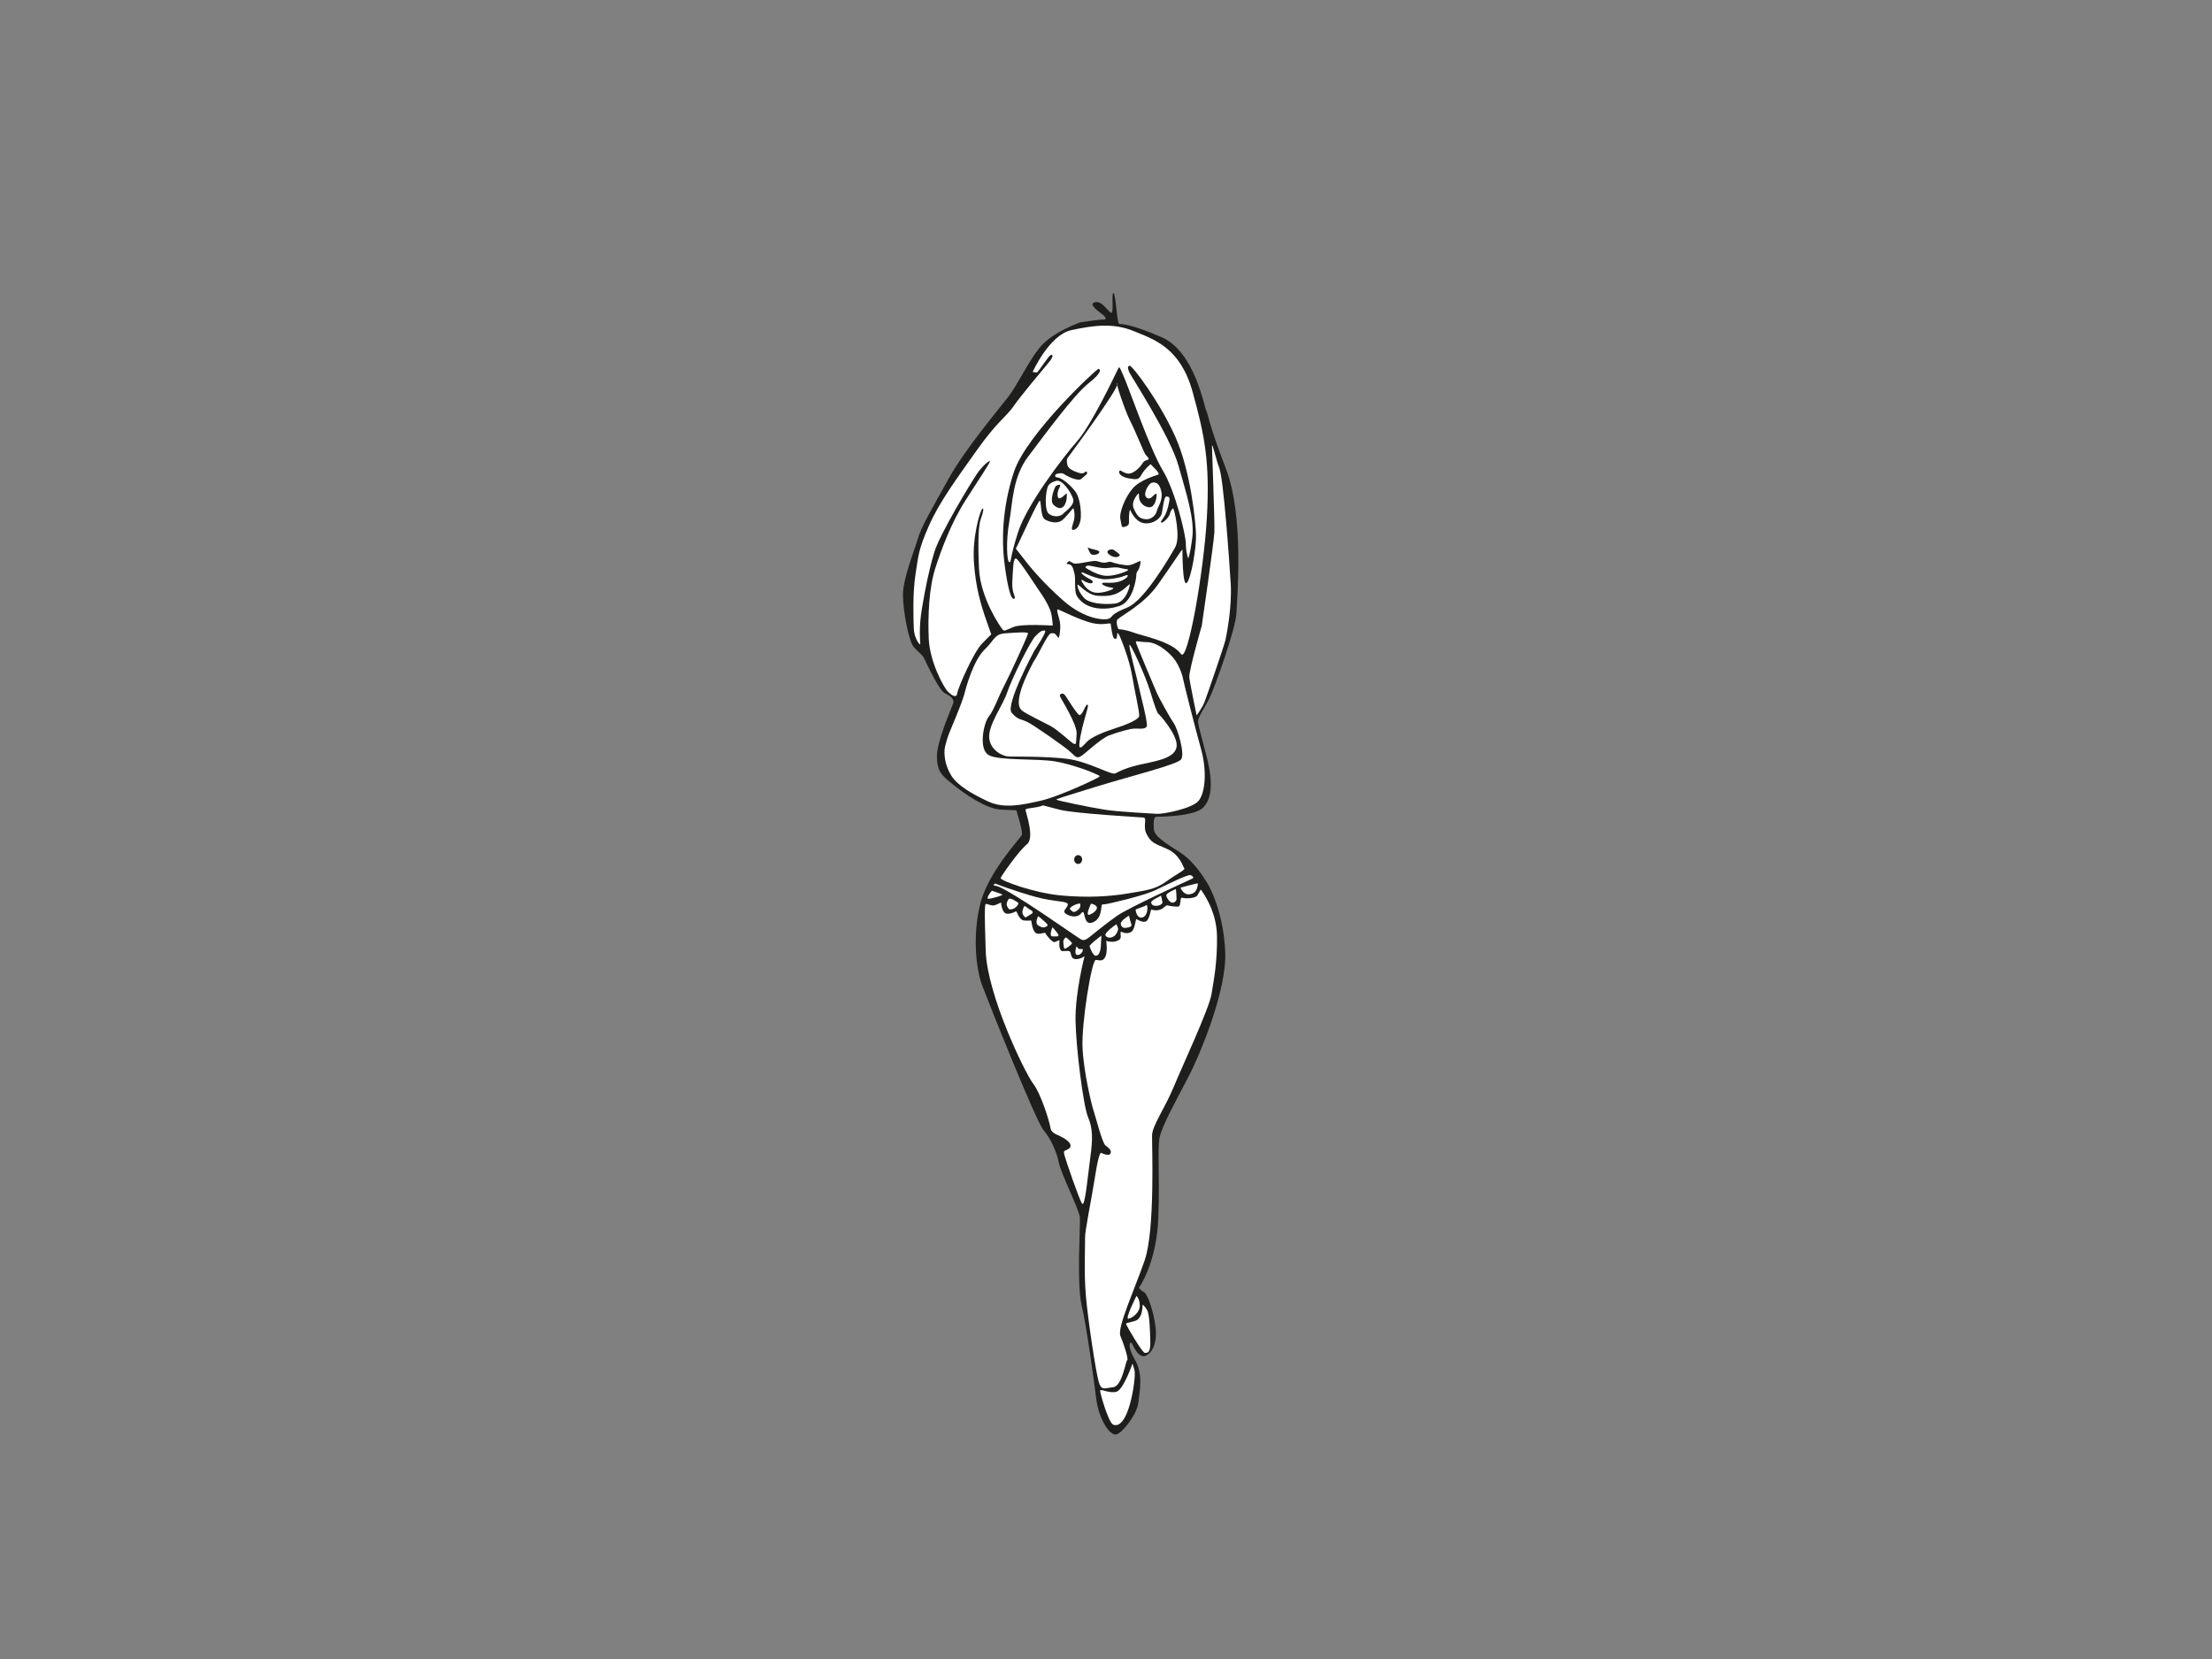 <?xml version="1.0" encoding="utf-8"?>
<!-- Generator: Adobe Illustrator 17.0.0, SVG Export Plug-In . SVG Version: 6.00 Build 0)  -->
<!DOCTYPE svg PUBLIC "-//W3C//DTD SVG 1.1//EN" "http://www.w3.org/Graphics/SVG/1.1/DTD/svg11.dtd">
<svg version="1.1" id="Layer_1" xmlns="http://www.w3.org/2000/svg" xmlns:xlink="http://www.w3.org/1999/xlink" x="0px" y="0px"
	 width="800px" height="600px" viewBox="0 0 800 600" enable-background="new 0 0 800 600" xml:space="preserve">
<rect x="0" y="0" width="800" height="600" fill="#808080" stroke="none"/>
<path fill="#1E1E1D" d="M390.721,116.568c-4.067,1.549-11.037,4.55-14.91,9.391c-3.872,4.841-7.842,13.263-11.134,17.523
	c-3.291,4.26-15.874,19.263-21.585,29.622c-5.712,10.359-9.875,17.232-11.134,21.686c-1.259,4.453-5.515,14.628-5.393,20.646
	c0.122,6.019,2.087,16.337,3.807,18.424c1.72,2.087,3.07,2.702,3.809,4.176c0.736,1.474,5.405,11.668,7.491,12.65
	c2.089,0.983,3.563,2.211,3.071,3.685c-0.491,1.474-6.02,13.875-5.896,19.28c0.123,5.404,1.596,6.632,5.649,9.949
	c4.054,3.316,12.038,8.966,17.565,9.211c5.527,0.246,5.527,0.246,5.527,0.246s2.457,7.861,1.965,8.966
	c-0.491,1.105-12.528,13.628-15.23,25.665c-2.702,12.038-1.105,23.338,0.859,28.619c1.965,5.281,19.404,49.125,22.23,52.44
	c2.826,3.317,4.913,8.354,5.527,11.792c0.615,3.438,7.37,17.069,7.615,19.647c0.247,2.58-1.227,23.829,0.615,31.811
	c1.842,7.984,4.298,25.912,5.281,33.773c0.982,7.861,5.037,13.511,7.247,13.02c2.212-0.492,7.493-7.246,7.984-11.423
	c0.491-4.176,1.843-10.439-1.228-15.599c-3.071-5.158-1.72-7.369-0.859-5.526c0.859,1.842,2.576,5.038,4.786,4.056
	c2.211-0.983,4.176-4.299,3.563-10.071c-0.615-5.773-2.948-12.282-4.177-12.897c-1.229-0.613-1.843-1.596-1.843-1.596
	s6.388-8.844,7.002-25.302c0.613-16.459-0.491-25.667,0.613-29.721c1.105-4.054,5.404-12.037,9.949-20.634
	c4.545-8.599,14.247-32.055,13.633-45.809c-0.613-13.757-5.158-22.724-6.51-24.935c-1.351-2.21-4.912-7.857-9.825-11.05
	c-4.913-3.193-9.212-5.65-9.458-8.353c-0.245-2.702,0-4.544,0.859-4.544c0.86,0,13.881,0.001,17.073-3.439
	c3.193-3.439,2.948-8.966,2.088-14.001c-0.86-5.036-4.053-15.104-4.053-16.946c0-1.842,2.088-4.421,4.053-8.352
	c1.966-3.931,9.581-25.179,9.826-30.952c0.246-5.772,2.824-34.876-3.808-52.195c-6.632-17.318-6.388-19.651-7.123-21.002
	c-0.738-1.351-4.177-21.368-16.091-26.527c-11.914-5.158-14.493-4.667-15.352-4.79c-0.859-0.123-1.229-10.931-2.089-11.177
	c-0.859-0.246,0.245,7.492-0.859,7.124c-1.105-0.369-3.316-4.545-5.897-3.808c-2.578,0.737,1.597,3.44,2.948,4.545
	c1.352,1.105,1.106,1.842,0.124,1.719C398.044,115.463,390.721,116.568,390.721,116.568L390.721,116.568z"/>
<path fill="#FFFFFF" d="M373.479,134.501c0,0,6.02-13.387,14.002-15.107c7.983-1.719,15.108-2.702,22.6,0.369
	c7.492,3.07,16.826,6.018,21.248,21.985c4.423,15.967,6.265,25.544,5.158,45.319c-1.105,19.774-6.94,52.783-9.333,49.496
	c-3.375-4.633-13.744-6.504-17.073-7.738c-3.316-1.229-5.036-1.229-5.405-1.229c-0.368,0-0.982-1.965-0.735-3.193
	c0.244-1.228,9.212-5.036,14.861-13.019c5.649-7.983,8.844-13.143,8.844-12.528c0,0.614-0.001,13.633,1.595,11.914
	c1.598-1.719,3.44-12.773,3.317-17.318c-0.122-4.545-1.843-22.842-7.492-35.493c-5.649-12.651-15.476-25.67-16.458-25.67
	c-0.983,0-0.737,1.106-0.124,2.456c0.614,1.351,14.74,23.091,17.689,33.531c2.946,10.44,5.895,19.406,5.034,26.161
	c-0.859,6.755-1.474,7.493-1.474,7.493s-0.859-2.089-0.859-5.282c0-3.193-3.808-19.038-8.352-26.53
	c-4.545-7.493-12.406-30.215-14.125-34.023c-1.721-3.807-1.474-3.807-2.212-2.333c-0.735,1.474-9.335,19.775-14.616,25.793
	c-5.282,6.018-18.178,22.968-21.371,32.916c-3.194,9.949-2.333,10.932-3.194,10.809c-0.86-0.123-1.228-7.737,0-14.493
	c1.228-6.755,1.105-16.09,6.877-23.705c5.773-7.616,16.459-22.232,21.74-26.408c5.281-4.175,4.299-5.158,3.685-5.281
	c-0.614-0.123-26.038,23.582-30.583,37.216c-4.545,13.633-4.298,25.668-3.563,32.055c0.738,6.387,2.089,14.002,3.439,13.879
	c1.351-0.123-0.736-1.597-0.491-5.895c0.247-4.299,0.247-9.335,1.474-8.598c1.228,0.737,7.738,10.931,8.966,12.651
	c1.229,1.72,3.44,5.404,3.809,7.983c0.368,2.58,0.368,3.562,0.368,3.562s-11.054-0.736-14.126,0.492
	c-3.07,1.228-3.316,1.718-4.053,0.859c-0.737-0.859-7.983-11.299-8.475-21.985c-0.491-10.686-0.124-15.968,0.737-18.178
	c0.86-2.21,1.105-4.176,0.369-3.316c-0.738,0.86-3.563,9.948-2.948,19.161c0.615,9.212,2.579,15.599,4.422,20.88
	c1.842,5.282,1.842,5.282,1.842,5.282s-0.492,0.366-3.439,3.436c-2.948,3.071-8.597,15.845-8.843,17.81
	c-0.246,1.965-1.965,0.86-3.439-0.614c-1.474-1.474-6.508-10.686-6.876-19.038c-0.369-8.352,0.122-18.546,2.333-25.425
	c2.21-6.878,5.773-16.578,11.054-24.807c5.281-8.23,8.474-13.02,8.721-13.879c0.244-0.86-2.58,1.35-4.668,4.421
	c-2.087,3.071-13.512,21.863-15.476,28.495c-1.964,6.632-3.193,12.896-4.421,20.143c-1.229,7.247-0.614,12.037-0.614,12.896
	s-2.212-2.087-2.333-5.404c-0.124-3.317-0.491-12.774,0.613-19.775c1.105-7.001,0.984-8.721,4.791-17.441
	c3.808-8.72,10.316-17.44,17.44-27.512c7.124-10.072,10.808-12.281,13.142-15.719c2.335-3.439,10.563-13.264,12.528-15.599
	c1.965-2.334,1.965-3.193,1.105-3.071c-0.859,0.123-4.666,6.387-5.157,6.387C374.464,134.746,373.479,134.501,373.479,134.501
	L373.479,134.501z"/>
<path fill="#FFFFFF" d="M391.04,171.202c-1.235-0.179-4.256-1.295-4.81-2.528c-0.554-1.233-0.431-2.651-0.184-2.96
	c0.246-0.308,19.052-25.773,18.065-27.006c-0.985-1.233,2.961,10.359,4.625,13.503c1.665,3.145,4.872,11.223,5.487,12.085
	c0.616,0.863,1.604,1.541,1.048,1.912c-0.555,0.37-1.354,0.123-2.156,1.479c-0.803,1.357-3.33,3.885-5.304,3.577
	c-1.974-0.308-2.528-1.542-2.96-0.925c-0.432,0.617,0.309,2.096,3.33,2.651c3.021,0.555,3.7,0.493,4.686-1.356
	c0.986-1.85,3.267-3.884,3.329-3.7c0.061,0.186,3.637,3.33,2.713,3.7c-0.925,0.37-6.598,1.912-9.25,4.995
	c-2.649,3.083-4.994,8.692-4.438,11.22c0.555,2.528,0.186,3.145,1.851,2.59c1.664-0.555,1.171-1.48,1.232-3.206
	c0.062-1.727,0.247-3.268,0.493-2.713c0.247,0.555,2.035,4.563,5.364,4.747c3.33,0.185,5.366-1.911,5.858-3.145
	c0.492-1.233,0.862-6.474,1.726-6.536c0.864-0.062,1.233,0.247,1.233,0.925c0,0.678-0.739,4.439-1.788,6.104
	c-1.049,1.665-1.602,2.158-1.171,2.405c0.431,0.247,2.713-1.788,3.021-3.021c0.309-1.233,1.048-2.405,1.356-1.973
	c0.309,0.432,2.713,10.233,0.617,13.933c-2.097,3.699-11.159,19.238-17.203,21.704c-6.042,2.466-5.118,3.021-6.474,3.946
	c-1.358,0.924-8.817,0.555-16.587-6.228c-7.77-6.783-12.64-12.826-14.921-15.847c-2.281-3.021-2.651-3.083-2.281-3.453
	c0.37-0.37,8.077-17.695,8.57-17.017c0.493,0.679,0.185,5.795,1.788,6.782c1.603,0.987,4.255,1.542,5.858,0.556
	c1.603-0.987,4.07-4.501,4.378-4.563c0.308-0.062,0.74,2.713,0.247,4.439c-0.493,1.727-1.357,3.762,0,3.331
	c1.356-0.432,1.787-1.419,2.28-2.96c0.493-1.542,0.432-8.201-1.911-11.099c-2.343-2.898-4.994-4.748-6.288-4.871
	c-1.296-0.124-0.802-1.049-0.556-1.172c0.247-0.122,1.972-0.739,2.897-0.061c0.925,0.678,5.119,2.835,6.29,1.726
	c1.172-1.109,2.466-1.788,1.974-2.466C392.581,170.028,392.333,171.39,391.04,171.202L391.04,171.202z"/>
<path fill="#FFFFFF" d="M379.139,175.638c-0.986,1.727-1.541,8.818,0.185,10.174c1.727,1.356,4.256,1.048,5.18,0
	c0.924-1.048,4.379-3.145,3.577-5.488c-0.802-2.343-3.886-7.09-6.167-6.412C379.632,174.59,379.139,175.638,379.139,175.638
	L379.139,175.638z"/>
<path fill="#1E1E1D" d="M393.381,197.958c1.542,0.925,4.07,0.802,4.193,1.665c0.124,0.863-2.343,1.417-3.021,0.74
	C393.875,199.684,393.381,197.958,393.381,197.958L393.381,197.958z"/>
<path fill="#1E1E1D" d="M403,199.006c-0.791-0.788-3.823,0.061-1.788,1.603c2.035,1.541,3.762,0.678,3.762,0.185
	C404.974,200.301,403.123,199.128,403,199.006L403,199.006z"/>
<path fill="#1E1E1D" d="M386.722,202.891c1.542,0.801,1.234,0.986,2.776,0.925c1.541-0.062,5.734-1.109,6.905-0.925
	c1.171,0.185,1.788,0.616,2.96,0.616c1.173,0,1.727-0.617,2.775-0.185c1.047,0.432,4.069,1.11,5.856,1.11
	c1.789,0,4.441-1.972,4.502-1.418c0.061,0.555-0.308,2.466-0.924,3.268c-0.617,0.802-0.617,1.419-0.617,1.912
	c0,0.493-0.987,9.311-6.104,10.975c-5.118,1.665-9.064,0.864-11.223-0.062c-2.158-0.925-3.7-2.527-4.377-4.007
	c-0.678-1.48-0.247-6.228-0.617-7.461c-0.37-1.233-0.555-3.453-2.159-3.576C384.874,203.939,386.722,202.891,386.722,202.891
	L386.722,202.891z"/>
<path fill="#FFFFFF" d="M392.764,205.419c0,0,3.515,2.343,6.537,2.774c3.022,0.432,7.277-1.171,8.386-1.788
	c1.109-0.617-0.554-0.431-2.527-0.986c-1.975-0.555-4.069,0.123-5.858,0.062c-1.789-0.062-4.686-0.925-5.734-0.925
	c-1.049,0-0.987,0.863-0.987,0.863H392.764L392.764,205.419z"/>
<path fill="#FFFFFF" d="M391.594,207.022c0,0,4.994,2.467,7.892,2.467c2.898,0,5.365-0.618,6.351-0.926
	c0.986-0.308,2.035-0.924,2.035-0.308c0,0.616-2.035,2.096-4.625,2.404c-2.589,0.309-4.255-0.123-4.563,0.247
	c-0.309,0.37,0.185,0.679,1.419,1.171c1.232,0.494,2.774,0.37,2.526,0.802c-0.246,0.432-4.748,2.096-7.213,1.295
	c-2.467-0.801-3.515-2.836-3.885-3.391c-0.371-0.555-0.865-1.604,0.184-0.863c1.048,0.74,2.899,1.357,3.331,0.863
	c0.432-0.494,0-0.925-1.357-1.603c-1.356-0.679-2.034-1.357-2.466-1.788C390.792,206.96,391.594,207.022,391.594,207.022
	L391.594,207.022z"/>
<path fill="#FFFFFF" d="M396.896,215.468c4.009,0.309,6.166-0.247,8.201-1.479c2.034-1.233,3.39-2.898,3.514-2.651
	c0.123,0.247-1.171,6.536-5.488,6.967c-4.315,0.432-9.371-0.123-11.099-2.096c-1.725-1.974-2.341-3.638-2.341-4.625
	C389.683,210.598,392.888,215.16,396.896,215.468L396.896,215.468z"/>
<path fill="#FFFFFF" d="M373.898,239.144c1.418-1.788,4.994-10.05,6.227-10.112c1.233-0.061,1.357,0,1.973,0.801
	c0.617,0.802,0.74,0.987,0.925,0.555c0.185-0.432,0.678-3.329,0.308-5.426c-0.37-2.097-1.665-4.994-0.493-4.502
	c1.172,0.493,7.954,3.884,12.147,4.871c4.192,0.986,6.658-0.308,6.721,0.309c0.061,0.617,0.615,4.932,1.232,5.241
	c0.616,0.308,0.925,0.247,1.049-0.74c0.123-0.987-0.062-1.419,0.432-1.049c0.493,0.37,4.008,9.187,4.994,15.107
	c0.987,5.919,2.775,13.501,2.591,14.795c-0.186,1.295-5.181,3.33-8.942,4.501c-3.761,1.171-8.323,3.082-9.927,4.747
	c-1.602,1.665-2.095,2.343-2.65,1.974c-0.555-0.37,0.616-6.29,1.849-10.482c1.233-4.193,1.418-4.995,0.801-4.871
	c-0.617,0.123-1.911,4.501-2.958,3.638c-1.049-0.864-4.009-5.549-4.872-6.906c-0.863-1.356-2.22-0.616-1.973,0.185
	c0.247,0.801,6.289,10.112,6.043,13.626c-0.247,3.514-0.061,4.008-1.048,3.576c-0.987-0.432-5.611-4.933-8.263-6.351
	c-2.651-1.417-9.186-4.563-10.48-5.672c-1.294-1.11-1.603-3.145-0.309-7.461C370.569,245.184,373.898,239.144,373.898,239.144
	L373.898,239.144z"/>
<path fill="#FFFFFF" d="M374.084,235.319c0,0-10.605,19.607-8.2,22.443c2.404,2.836,3.328,2.097,5.98,3.515
	c2.651,1.418,12.886,8.571,14.983,10.42c2.098,1.85,2.404,2.651,3.884,1.911c1.48-0.74,7.276-6.474,10.421-7.645
	c3.146-1.171,7.461-2.466,9.312-2.466c1.848,0,3.637,0.308,4.254-0.74c0.616-1.048-2.528-12.578-2.898-14.613
	c-0.37-2.035-3.699-14.242-3.329-14.921c0.369-0.678,5.919,11.53,7.522,16.895c1.602,5.364,2.651,8.016,2.897,8.016
	s6.78,7.336,6.657,11.468c-0.123,4.131-5.796,5.364-12.022,6.659c-6.228,1.294-8.756,2.712-10.175,3.453
	c-1.417,0.74-9.804-4.378-17.634-5.303c-7.83-0.924-18.68-0.74-20.901-0.801c-2.219-0.061-6.904-2.343-7.089-7.029
	c-0.185-4.686,4.994-11.53,6.535-16.216c1.541-4.686,8.324-18.434,10.173-20.284c1.85-1.85,2.22-2.035,3.392-2.035
	C379.018,228.044,374.084,235.319,374.084,235.319L374.084,235.319z"/>
<path fill="#FFFFFF" d="M343.255,265.225c0,0,0.012-0.029,0.035-0.085c0.435-1.021,4.692-11.053,5.453-14.036
	c0.802-3.144,3.392-12.331,7.337-16.154c3.947-3.823,3.392-5.61,7.708-5.919c4.316-0.308,8.015-0.556,8.015,0.061
	c0,0.617-6.289,14.429-8.632,18.93c-2.343,4.501-3.637,8.693-5.549,11.098c-1.913,2.405-3.822,11.898,0,13.995
	c3.822,2.097,17.511,1.11,24.108,2.282c6.597,1.171,13.564,4.007,14.49,4.5c0.925,0.493,1.664,0.555,1.418,0.987
	c-0.246,0.431-14.429,7.151-21.211,8.693c-6.781,1.542-13.256,2.96-18.991,0.309c-5.734-2.651-11.16-5.796-13.378-9.372
	c-2.221-3.577-2.529-6.968-2.468-9.003C341.653,269.476,343.255,265.225,343.255,265.225L343.255,265.225z"/>
<path fill="#FFFFFF" d="M418.354,250.547c0.555,1.356,4.501,8.571,6.104,10.914c1.602,2.343,4.132,11.345,2.713,13.195
	s-17.635,5.858-30.151,9.681c-12.516,3.822-14.982,4.624-14.982,4.871c0,0.247,11.468,2.652,17.202,3.577
	c5.735,0.925,17.019,1.356,19.114,1.542c2.098,0.185,12.826-1.85,15.169-4.748c2.343-2.898,3.083-10.544,0.862-18.621
	c-2.219-8.077-6.103-23.305-6.474-25.278c-0.37-1.973-1.665-5.488-3.576-7.769c-1.911-2.281-5.857-5.611-9.434-5.672
	c-3.576-0.062-4.378-0.863-4.008,0.37C411.263,233.839,418.354,250.547,418.354,250.547L418.354,250.547z"/>
<path fill="#FFFFFF" d="M434.631,226.317c0,0-4.748,16.401-4.501,18.682c0.247,2.281,2.651,13.75,2.651,13.75
	s2.034-2.775,2.836-4.809c0.802-2.035,7.152-20.532,7.584-22.444c0.432-1.912,2.404-12.083,1.911-20.283
	c-0.506-8.413-2.605-38.238-4.192-42.11c-0.987-2.405-2.591-9.618-2.591-7.769c0,1.85,1.049,27.376,0.864,31.2
	C439.008,196.357,434.631,226.317,434.631,226.317L434.631,226.317z"/>
<path fill="#FFFFFF" d="M377.29,291.278c-3.097,1.199-6.493,0.8-6.393,1.698c0.1,0.899,3.397,10.089,0.5,12.386
	c-2.897,2.297-9.19,11.286-9.49,12.185c-0.3,0.9,12.085,5.395,21.675,6.294c9.589,0.898,17.779,0.398,24.272-0.7
	c6.492-1.098,9.889-1.397,13.884-4.294c3.996-2.897,7.091-4.295,6.593-4.794c-0.499-0.5-1.498-4.995-6.394-7.093
	c-4.894-2.097-5.594-2.296-7.19-5.193c-1.598-2.897,0.299-5.994-1.199-6.094c-1.498-0.099-25.072-1.498-30.165-2.796
	C378.29,291.578,377.29,291.278,377.29,291.278L377.29,291.278z"/>
<path fill="#1E1E1D" d="M391.374,310.856c0,0.882-0.648,1.597-1.449,1.597c-0.801,0-1.448-0.715-1.448-1.597
	c0-0.883,0.648-1.598,1.448-1.598C390.727,309.258,391.374,309.973,391.374,310.856L391.374,310.856z"/>
<path fill="#FFFFFF" d="M359.911,319.542c0,0,7.191,2.798,14.482,4.796c7.291,1.997,12.086,1.398,11.787,2.895
	c-0.3,1.5-2.499,2.297-0.3,3.497c2.198,1.197,3.896,0.599,4.496,0.2c0.599-0.4,1.198-1.699,1.597-0.7c0.4,1,0.5,4.595,3.397,3.297
	c2.897-1.3,2.796-4.694,2.996-5.594c0.2-0.9-0.1-0.8,1.198-0.9c1.299-0.1,13.785-2.996,18.281-5.094
	c4.494-2.097,11.985-5.991,12.885-5.393c0.898,0.599,1.198,0.898,0.299,1.298c-0.898,0.4-22.974,10.488-27.069,13.386
	c-4.094,2.896-8.589,6.591-10.087,7.79c-1.498,1.198-2.298,0.999-2.797,0.799c-0.499-0.2-13.684-9.389-19.478-13.085
	c-5.792-3.695-10.188-6.293-11.585-6.393C358.612,320.242,359.911,319.542,359.911,319.542L359.911,319.542z"/>
<path fill="#FFFFFF" d="M390.576,326.734c-1.499,0.101-4.296,1.599-3.497,2.197c0.8,0.599,0.999,1.499,2.597,0.3
	C391.275,328.033,390.576,326.734,390.576,326.734L390.576,326.734z"/>
<path fill="#FFFFFF" d="M394.57,326.835c0,0-2.197,4.494-0.6,3.995c1.6-0.499,3.297-2.097,2.597-2.997
	C395.869,326.934,394.57,326.835,394.57,326.835L394.57,326.835z"/>
<path fill="#FFFFFF" d="M358.712,322.14c-0.599,0.6-1.998,2.697-1.398,2.896c0.6,0.2,5.594-1.197,5.194-1.497
	C362.108,323.239,358.712,322.14,358.712,322.14L358.712,322.14z"/>
<path fill="#FFFFFF" d="M364.776,325.19c-0.563,0.786-0.979,1.852-0.435,2.758c0.544,0.908,0.617,1.161,1.851,0.835
	c1.234-0.326,2.432-1.924,2.068-2.249C367.897,326.206,365.321,324.429,364.776,325.19L364.776,325.19z"/>
<path fill="#FFFFFF" d="M370.438,327.731c0,0-1.089,1.995-0.509,2.939c0.581,0.942,0.799,1.45,1.706,0.726
	c0.907-0.726,2.033-0.908,1.814-1.598c-0.218-0.689-0.797-0.544-1.634-1.27C370.982,327.804,370.474,327.586,370.438,327.731
	L370.438,327.731z"/>
<path fill="#FFFFFF" d="M375.444,331.397c0,0-1.306,2.431,0.037,3.302c1.343,0.871,2.105,0.835,2.794,0.471
	c0.689-0.361,1.016-0.507-0.29-1.704C376.679,332.268,375.444,331.215,375.444,331.397L375.444,331.397z"/>
<path fill="#FFFFFF" d="M380.634,335.353c0,0-1.416,3.301,0,3.301c1.415,0,2.395,0.219,2.142-0.544
	C382.521,337.348,380.634,335.353,380.634,335.353L380.634,335.353z"/>
<path fill="#FFFFFF" d="M385.568,339.018c-0.137,0.044-1.198,0.579-0.98,2.104c0.217,1.524,0.073,2.394,1.016,1.813
	c0.943-0.579,2.323-1.559,2.069-1.922C387.418,340.649,385.677,338.981,385.568,339.018L385.568,339.018z"/>
<path fill="#FFFFFF" d="M389.269,342.318c0,0-0.761,2.54,0.038,2.939c0.797,0.4,1.487-0.181,1.923-0.726
	c0.436-0.544,0.508-1.306,0.181-1.306c-0.326,0-1.234,0.181-1.523-0.292C389.595,342.464,389.269,342.318,389.269,342.318
	L389.269,342.318z"/>
<path fill="#FFFFFF" d="M398.341,338.364c0,0-4.464,3.337-4.281,3.882c0.181,0.544,1.233,3.63,2.431,3.412
	c1.198-0.219,1.597-2.359,1.633-3.376C398.16,341.267,398.341,338.364,398.341,338.364L398.341,338.364z"/>
<path fill="#FFFFFF" d="M403.641,334.336c0,0-4.574,3.12-3.775,4.101c0.798,0.979,2.141,0.762,3.048,0.145
	c0.907-0.617,1.778-2.358,1.343-3.192C403.821,334.553,403.821,334.118,403.641,334.336L403.641,334.336z"/>
<path fill="#FFFFFF" d="M408.176,331.215c0,0-2.83,1.704-2.83,2.793s0.87,1.742,1.851,1.561c0.979-0.181,2.432-0.29,1.923-1.488
	C408.611,332.884,408.431,330.961,408.176,331.215L408.176,331.215z"/>
<path fill="#FFFFFF" d="M410.713,329.074c0.066,0.746,0.579,2.904,2.14,2.794c1.561-0.108,2.106-2.177,2.106-2.939
	c0-0.762,0.072-1.959-0.58-1.45C413.725,327.986,410.677,328.676,410.713,329.074L410.713,329.074z"/>
<path fill="#FFFFFF" d="M419.893,323.886c-0.108,0.253-3.737,1.705-3.556,2.539c0.182,0.835,0.725,1.271,2.032,1.162
	c1.307-0.108,2.177-0.726,2.032-1.488C420.256,325.336,419.893,323.886,419.893,323.886L419.893,323.886z"/>
<path fill="#FFFFFF" d="M425.227,321.564c0,0-3.412,1.379-3.412,2.214c0,0.834,1.161,2.466,1.924,2.647
	c0.763,0.183,1.814-0.435,1.778-1.378C425.481,324.103,425.372,321.527,425.227,321.564L425.227,321.564z"/>
<path fill="#FFFFFF" d="M426.933,321.091c0.065,0.096,1.016,2.395,2.903,2.359c1.887-0.037,2.83-1.234,3.084-2.214
	c0.255-0.979,0.509-1.852-0.035-1.742C432.34,319.604,426.86,320.982,426.933,321.091L426.933,321.091z"/>
<path fill="#FFFFFF" d="M401.748,340.578c1.054,0.181,3.014-0.29,3.448-1.161c0.435-0.871-0.326-2.758,0.435-2.395
	c0.763,0.363,2.215,0.835,3.557-0.036c1.342-0.87,1.489-4.825,1.851-4.572c0.363,0.254,2.612,1.523,3.629,0.689
	c1.017-0.834,1.524-3.773,1.633-4.064c0.109-0.29,0.328,0.219,1.851,0.182c1.525-0.036,2.432-0.653,2.759-1.017
	c0.325-0.362,1.161-0.943,1.378-0.761c0.219,0.181,3.593,0.652,4.102,0.362c0.508-0.29,0.544-2.321,0.653-2.686
	c0.107-0.363,0.037-0.544,1.052-0.327c1.017,0.219,4.318,0.109,4.936-0.942c0.616-1.053,1.233-2.142,1.233-2.142
	s5.732,7.112,5.877,16.765c0.146,9.652-1.154,15.858-1.971,21.032c-0.817,5.172-10.708,26.407-13.795,33.849
	c-3.085,7.442-7.623,13.704-7.714,17.243c-0.09,3.54,1.18,34.213-2.722,45.376c-3.902,11.161-9.983,24.23-8.712,27.225
	c1.271,2.995,2.994,8.44,2.449,8.712c-0.544,0.272-1.814,9.439-5.082,9.802c-3.267,0.363-4.265,1.361-5.264-2.087
	c-0.999-3.447-3.902-22.505-4.628-31.218c-0.726-8.712-0.182-18.424-0.272-20.782c-0.091-2.359,2.36-14.066,3.449-21.145
	c1.089-7.078,1.906-9.71,2.359-9.528c0.454,0.181,2.724,1.361,3.358,0.273c0.636-1.089-0.636-2.088-1.815-2.995
	c-1.18-0.908-3.722-11.072-4.266-12.523c-0.545-1.453-3.538-13.522-3.992-22.598c-0.455-9.075,3.357-32.126,4.809-31.945
	c1.453,0.181,2.723,0.637,3.539-1.36c0.817-1.998,0.092-5.99,0.273-5.627C400.325,340.536,401.748,340.578,401.748,340.578
	L401.748,340.578z"/>
<path fill="#FFFFFF" d="M356.492,343.895c-0.544-16.154-0.272-16.88,0.09-16.972c0.364-0.089,1.815,0.636,2.723,0.545
	c0.908-0.09,2.722-1.089,2.722-1.089s0.272,3.993,2.179,4.083c1.905,0.092,3.086-0.997,3.358-0.816
	c0.272,0.183,0.997,3.086,2.813,3.268c1.815,0.183,2.541-0.182,2.632,0.183c0.09,0.361,0.363,4.173,2.087,4.536
	c1.725,0.364,2.722-0.726,2.995-0.091c0.272,0.636,2.36,3.178,3.177,3.178c0.816,0,1.996-1.181,1.906-0.364
	c-0.09,0.817-0.272,3.631,1.179,3.631c1.453,0,2.542-0.363,2.814,0.545c0.272,0.906,0.272,2.358,1.997,2.358
	c1.724,0,3.085-1.088,3.085-1.088s-3.448,13.248-3.267,23.321c0.182,10.074,2.814,30.856,4.538,34.94
	c1.724,4.084,1.724,7.805,0.817,14.43c-0.907,6.626-1.906,18.332-2.995,16.788c-1.089-1.542-5.898-15.699-6.352-17.424
	c-0.454-1.723-0.182-1.542,1.179-2.178c1.361-0.634,1.635-1.996-0.907-3.721c-2.542-1.725-4.992-1.725-5.354-4.084
	c-0.362-2.358-3.449-12.342-6.262-15.972C370.831,388.273,357.036,360.049,356.492,343.895L356.492,343.895z"/>
<path fill="#FFFFFF" d="M411.034,468.679c0,0-4.355,8.529-2.904,8.257c1.452-0.272,4.084-2.267,4.084-4.718
	C412.214,469.768,411.034,468.679,411.034,468.679L411.034,468.679z"/>
<path fill="#FFFFFF" d="M413.212,471.854c0,0,0.182,4.9-2.541,5.809c-2.723,0.906-3.63,0.635-3.357,1.361
	c0.272,0.725,5.808,10.254,6.715,10.254c0.908,0,2.089,0.183,1.997-3.992c-0.091-4.175-0.271-9.984-1.18-11.526
	C413.939,472.218,413.212,471.854,413.212,471.854L413.212,471.854z"/>
<path fill="#FFFFFF" d="M409.582,493.182c0,0-3.266,9.438-5.808,10.163c-2.542,0.728-5.9-1.27-5.9-0.362
	c0,0.906,2.996,11.525,4.719,12.252c1.725,0.726,3.721-0.545,5.445-5.445c1.725-4.9,2.724-12.523,2.27-14.249
	C409.854,493.815,409.582,493.182,409.582,493.182L409.582,493.182z"/>
<path fill="#1E1E1D" d="M381.853,175.762c-0.37,0.432-2.467,5.303-0.802,6.844c1.666,1.542,3.084,1.542,4.007,0
	c0.926-1.541,0.864-4.193,0.617-4.131c-0.247,0.062-2.836,3.146-3.144,0.987c-0.309-2.159,1.047-3.391,0.924-3.946
	C383.332,174.96,381.853,175.762,381.853,175.762L381.853,175.762z"/>
<path fill="#FFFFFF" d="M411.757,178.413c0,0-2.899,2.898-1.728,5.488c1.173,2.589,1.975,3.699,4.316,3.884
	c2.344,0.185,3.823-1.788,4.069-3.083c0.247-1.295,2.282-3.761,1.603-6.906c-0.678-3.145-2.096-3.515-3.39-3.207
	c-1.296,0.308-2.96,3.577-2.345,4.81c0.617,1.233,1.604,0.986,2.221,0.431c0.617-0.555,1.665-1.665,1.788-1.109
	c0.123,0.555-0.309,5.365-3.145,4.686c-2.837-0.678-3.267-3.206-3.206-3.884C412.004,178.845,411.757,178.413,411.757,178.413
	L411.757,178.413z"/>
</svg>
